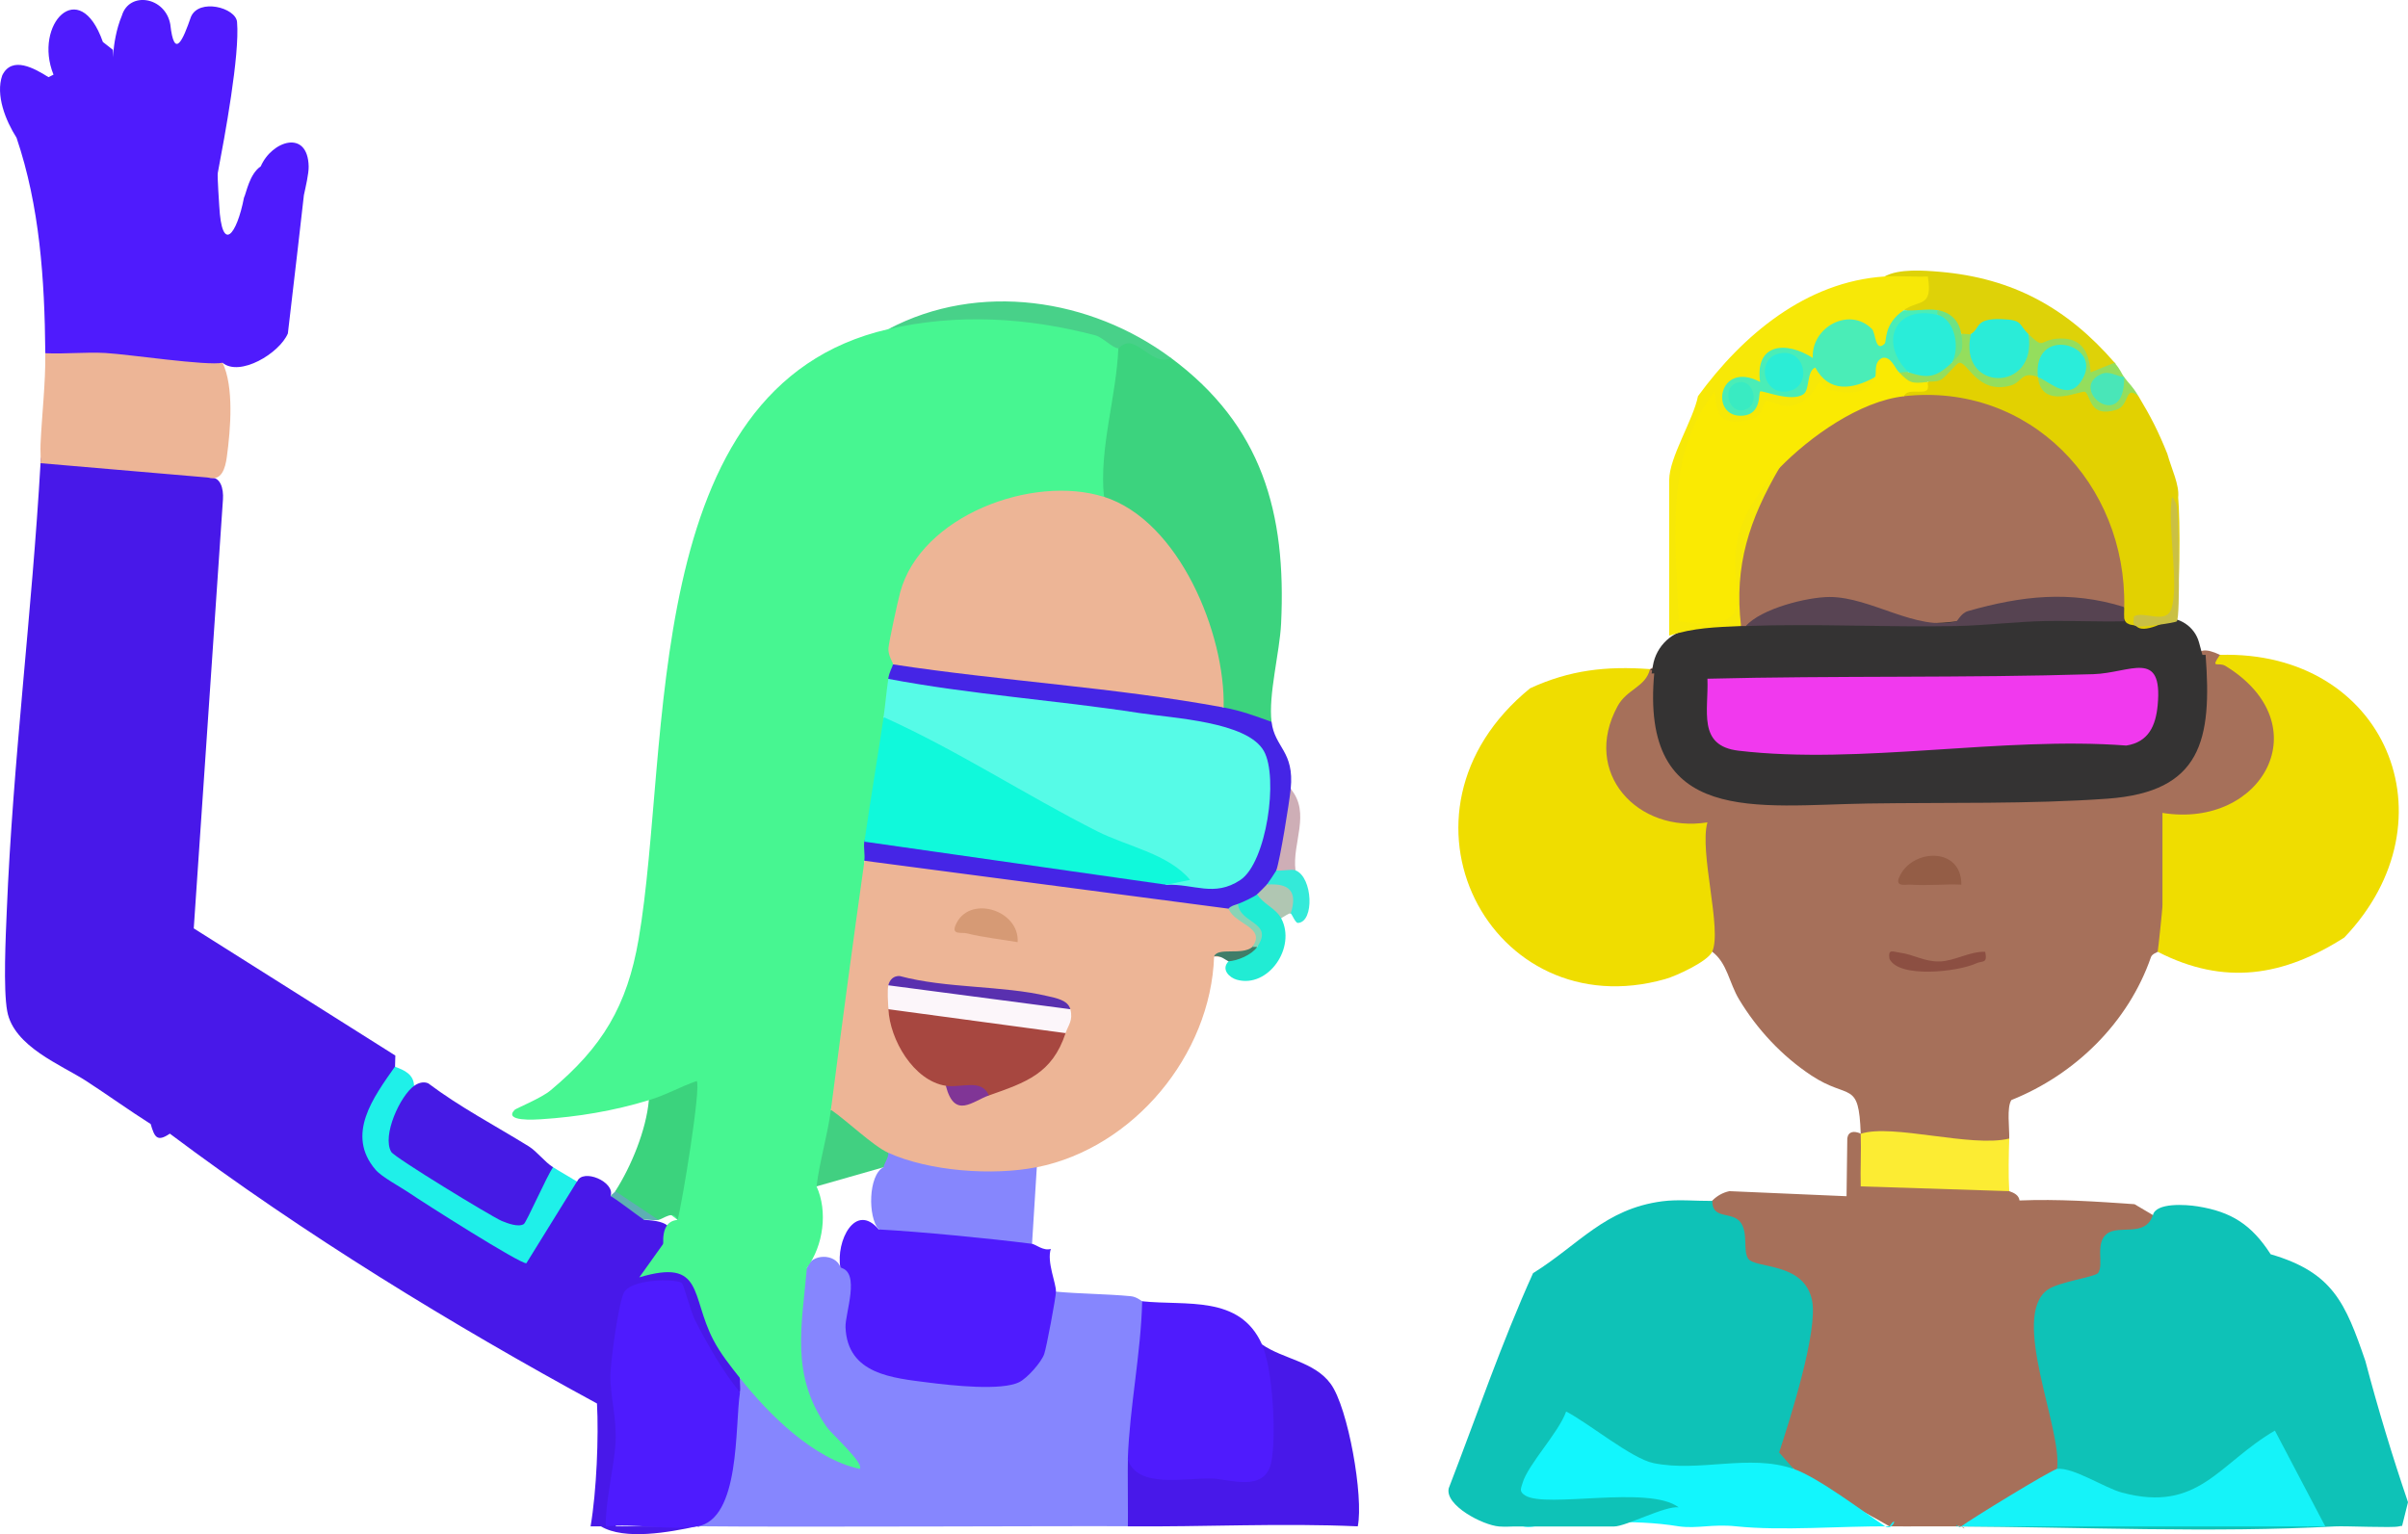 <?xml version="1.0" encoding="UTF-8"?><svg id="Layer_2" xmlns="http://www.w3.org/2000/svg" viewBox="0 0 323.13 205.93"><defs><style>.cls-1{fill:#88d4b6;}.cls-2{fill:#f7e807;}.cls-3{fill:#461ae5;}.cls-4{fill:#584453;}.cls-5{fill:#efdd00;}.cls-6{fill:#cac044;}.cls-7{fill:#2bedd6;}.cls-8{fill:#4aedb7;}.cls-9{fill:#fcec33;}.cls-10{fill:#945d46;}.cls-11{fill:#56fbe7;}.cls-12{fill:#8686fe;}.cls-13{fill:#41d081;}.cls-14{fill:#39ebc2;}.cls-15{fill:#4f1bfd;}.cls-16{fill:#0ec2b7;}.cls-17{fill:#15f3f9;}.cls-18{fill:#5eafb3;}.cls-19{fill:#21ecd4;}.cls-20{fill:#3bd37d;}.cls-21{fill:#8686fd;}.cls-22{fill:#2aecd8;}.cls-23{fill:#8c4f42;}.cls-24{fill:#4f1bfe;}.cls-25{fill:#94de5d;}.cls-26{fill:#34ead9;}.cls-27{fill:#48d189;}.cls-28{fill:#10f9db;}.cls-29{fill:#2aedda;}.cls-30{fill:#3cd37e;}.cls-31{fill:#47f691;}.cls-32{fill:#b0c6b2;}.cls-33{fill:#faea02;}.cls-34{fill:#4e1bfe;}.cls-35{fill:#12f6fd;}.cls-36{fill:#29edd9;}.cls-37{fill:#ded208;}.cls-38{fill:#a74740;}.cls-39{fill:#d69a75;}.cls-40{fill:#5930af;}.cls-41{fill:#a6705a;}.cls-42{fill:#fcf6fa;}.cls-43{fill:#564351;}.cls-44{fill:#6fe283;}.cls-45{fill:#343333;}.cls-46{fill:#f139ee;}.cls-47{fill:#4818e9;}.cls-48{fill:#1ff0e9;}.cls-49{fill:#ceaeb6;}.cls-50{fill:#3f7d69;}.cls-51{fill:#e2d101;}.cls-52{fill:#edb596;}.cls-53{fill:#49e6b8;}.cls-54{fill:#4525e6;}.cls-55{fill:#803596;}</style></defs><g id="illustrations"><path class="cls-47" d="M27.94,64.11c1.68-.28,2.07,1.5,1.98,2.9l-3.92,57.6,27.05,17.07-.04,1.49.65,1.32c-2.49,3.37-5.92,8.66-1.75,12.14,1.55,1.3,17.09,11.4,18.16,11.3l5.79-9.22,1.58-.11c.73-1.84,5.14.02,4.5,1.93,1.37.04,4.13,1.9,4.5,3.21,3.48.13,4.33,1.2,2.57,3.21,1.03.5.97,1.31-.16,2.44,4.19.35,6.81,3.54,7.87,9.55,1.79,2.1,2.64,4.1,2.57,6.01.68,1.07.68,1.72,0,1.93l-1.88-.31c-3-4.1-5.47-8.57-6.98-13.36-1.66-.16-3.41-.1-4.98.49-2.46.94-2.32,16.7-1.54,19.4l-1.29,11.77h10.88c.56.18.55-.25,0,0-3.67.79-9.68,1.9-12.86,0h-1.39c.81-4.72,1.1-12.1.86-16.49-19.39-10.53-39.36-22.74-57.32-36.22-1.72,1.18-2.06.45-2.57-1.29-2.92-1.85-5.76-3.9-8.67-5.79-3.29-2.13-9.71-4.6-10.58-9.35-.55-2.97-.2-10.13-.06-13.49.82-20.06,3.39-40.08,4.53-60.07,0-.3.01-.6.12-.85.44-1.01,20.44.97,21.73,1.43l.64,1.35Z"/><path class="cls-52" d="M29.86,48.68c1.55,3.21,1.09,8.89.58,12.64-.21,1.55-.71,3.31-2.5,2.78l-22.5-1.93c.05-.85-.04-1.72,0-2.57.19-4.1.68-8.09.64-12.21,2.09-1.41,4.8-1.85,8.12-1.31l14.68,1.39.98,1.2Z"/><path class="cls-41" d="M249.69,152.17c1.25,1.38,1.72,3.32,1.4,5.83l17.64.57.89,1.31c.67.23,1.29.55,1.38,1.25,5.15-.21,10.3.14,15.43.5l2.47,1.46c.98,2.13-.87,3.36-5.55,3.68.41,4.31-2.04,6.68-7.35,7.12-1.81,1.59-2.33,3.91-1.57,6.96l2.91,14.44c.24.95-.38,1.5-1.3,1.86.1.49.21,1.19-.13,1.42-3.43,2.22-8.75,5.42-12.72,6.3.82.74.3-.24-.64,0-2.99-.02-6.01.03-9,0-3.96-2.29-8.26-4.53-12.61-6.26l-.24-1.46c-1.77-.68-2.8-1.57-3.09-2.67l3.71-13.46c1.21-6.48,1.47-9.12-6.22-10.34-1.73-.97-2.57-2.91-2.52-5.83-3.73-1.08-4.67-2.31-2.81-3.7.65-.65,1.41-1.08,2.3-1.27l15.72.68.1-7.78c.14-.93.89-1.02,1.79-.63Z"/><path class="cls-16" d="M288.9,163.1c.4-1.71,4.41-1.43,5.98-1.18,4.56.72,7.27,2.47,9.82,6.43,8.34,2.43,10.03,6.52,12.71,14.33,1.69,6.4,3.6,12.72,5.72,18.95l-.81,3.25c-.06.04.26-.18-.43,0-.81.22-7.13-.08-8.57,0-16.25.89-34.34.09-50.78,0-.03-.63.18.38.64,0l4.92-2.51,41.65,2.51-5-11.03c-9.62,8.64-15.96,11.15-27.96,4.63l-.75-1.31c.74-5.37-6.36-20.49-1.25-24.07,1.51-1.06,6.39-1.7,6.76-2.24.81-1.18-.47-3.97,1.17-5.25s5.17.53,6.17-2.51Z"/><path class="cls-35" d="M240.69,197.16c3.31,1.15,9.39,5.79,12.29,7.71,1.04.69,1.77-1.73.57,0-6.42-.05-14.41.64-20.57,0-3.24-.34-5.21.35-7.71,0-6.29-1.03-12.74-.42-19.34,0-7.69,1.49,3.08-16.11,3.91-16.37l1.8.29c7.21,5.82,13.07,7.95,22.51,6.25,2.77-.31,4.48.31,6.55,2.12Z"/><path class="cls-15" d="M13.79,5.62l1.36,1.07c.1,3.49-.36-.87,1.21-4.61,1-3.29,5.82-2.52,6.49,1.18.54,4.87,1.72,2.05,2.77-.99,1.07-2.54,6.02-1.25,6.19.68.38,4.45-1.66,15.38-2.59,20.29-.07.37.2,4.39.2,4.39.35,6.49,2.35,3.9,3.32-1.1.32-.63.72-3.17,2.25-4.2,1.48-3.43,6.31-5.03,6.43,0,.02.98-.41,2.79-.64,3.86,0,0-1.44,12.7-2.15,18.57-1.15,2.69-6.46,5.85-8.77,3.93-2.04.45-12.64-1.14-15.72-1.31-2.67-.15-5.39.16-8.06.03-.09-9.97-.75-19.72-3.86-28.92C.75,16.18-.62,12.76.3,10.12c1.3-2.68,4.34-.94,6.21.24l.67-.34c-2.73-6.72,3.47-13.37,6.62-4.4Z"/><path class="cls-16" d="M229.77,161.17c-.04,2.61,2.7,1.35,3.82,2.93,1.01,1.43.29,3.73.98,4.81.91,1.43,7.47.4,8.58,5.59.87,4.06-2.98,16.12-4.41,20.45l1.95,2.22c-5.95-2.07-12.65.48-18.82-.79-2.94-.61-8.78-5.43-11.71-6.92-1.01,2.85-5.12,7.1-5.85,9.6-.22.77-.5,1.13.36,1.67,2.83,1.76,16.6-1.43,20.59,1.59-1.78-.25-7.06,2.57-8.68,2.57h-13.5c-.22,0-1.08.06-1.9,0-2.22-.17-7.33-2.85-6.77-5.14,3.71-9.61,7.09-19.54,11.31-28.86,6.16-3.83,9.62-8.64,17.34-9.65,2.09-.28,4.54-.03,6.7-.05Z"/><path class="cls-12" d="M112.78,170.17c2.63-.49,2.66.46,2.68,2.96-2.8,9.86,3.06,10.61,10.88,11.36,9.92.96,13.01.96,14-10.52l1.37-.6c3.25.3,6.8.3,10.02.61.84.08,1.42.66,1.55.67l.82,1.22c.04,6.36-.11,14.27-2.74,19.99.97,1.78.97,8.64,0,9-6.75-.06-44.58.14-57.85,0h.06c3.33-3.52,4.77-11.05,4.31-17l1.42-1c.09-.6-.06-1.31,0-1.93l1.68.03c3.06,3.69,6.53,7.15,10.78,9.45-6.37-6.3-6-14.97-4.85-23.22l1.39-1.05c.53-1.87,3.84-1.98,4.5,0Z"/><path class="cls-47" d="M169.34,180.45c2.88,2,7.03,2.28,9.23,5.3,2.34,3.21,4.43,15.13,3.63,19.12-10.2-.46-20.69.09-30.85,0,.03-1.07-.04-7.93,0-9,1.89,1.51,16.31,2.14,17.33,1.39,1.91-1.43.65-12.97-.21-15.51l.88-1.3Z"/><path class="cls-31" d="M150.06,46.76c.3.24.59.49.82.79.54.71-1.12,15.62-1.56,17.63l-1.18,1.5-1.29.97c-13.36-2.59-27.01,6.04-26.09,20.38l-.91,1.15c1.37,1.18,1.11,1.78-.64,1.93,1.61,1.68,1.36,3.93-.64,5.14,1.27,5.23.11,12.04-2.57,16.71,1.73.78,1.77,1.8,0,2.57.45,11.15-1.1,22.79-4.5,33.42,1.67,2.57.33,8.28-1.93,10.28,1.53,3.33.93,7.98-1.29,10.93-.7,7.93-2.22,14.42,2.69,21.42.59.84,5.12,4.93,4.38,5.58-6.23-1.36-12.17-7.3-16.07-12.21-1.28-1.62-2.6-3.27-3.56-5.11-3.09-5.94-1.23-10.98-9.93-8.39l3.21-4.5c-.09-2.03.55-3.1,1.93-3.21l-1.11-.84,2.41-15.66c-2.11,1.1-3.83,1.24-5.16.43-4.73,1.44-9.51,2.24-14.47,2.56-.73.05-5.11.34-3.53-1.27.19-.19,3.56-1.56,4.8-2.6,6.95-5.79,10.29-11.33,11.83-20.31,4.44-25.87-.1-74.17,33.5-81.87,9.1-3.55,18.89-2.91,28.11-.23,1.36.4,3.14,1.2,2.74,2.8Z"/><path class="cls-34" d="M93.5,204.88c-3.6.57-8.45-.42-12.21,0-.1-3.11,1.14-8.16,1.31-11.22.18-3.29-.72-6.24-.69-8.99.02-1.96,1.04-9.49,1.79-11.12.88-1.9,6.84-1.96,7.79-1.35.23.15,1.26,4,1.77,4.98,1.64,3.21,3.75,6.93,6.04,9.71-.71,4.56.09,17.06-5.78,18Z"/><path class="cls-48" d="M55.57,145.74l.3,1.45c-1.11,1.2-3.07,5.23-2.35,6.61.43.82,15.19,9.94,15.95,9.4l3.24-6.54h1.5c.99.63,2.21,1.3,3.21,1.93l-6.79,10.97c-.91.06-13.85-8.17-15.66-9.41-1.26-.86-3.72-2.15-4.57-3.14-4.05-4.72-.28-9.74,2.59-13.83,1.28.45,2.54,1.04,2.57,2.57Z"/><path class="cls-18" d="M88.36,163.74c-.56.11-1.32-.08-1.93,0-1.38-.96-3.22-2.42-4.5-3.21.17-.24.5-.42.64-.64,1.46-1.46,6.38,1.92,5.78,3.86Z"/><path class="cls-17" d="M276.04,197.16c2.16-.25,6.34,2.54,8.71,3.18,10.3,2.76,12.96-3.92,20.52-8.32l6.76,12.86h-48.85c.9-.74,12.14-7.63,12.86-7.71Z"/><path class="cls-9" d="M269.62,152.81c-.07,2.26-.13,4.83,0,7.07l-19.93-.64c-.06-2.35.08-4.73,0-7.07l.35-1.42c6.21.2,12.43.52,18.65.94l.92,1.13Z"/><path class="cls-41" d="M297.9,87.89c10.36,3.73,11.85,17.39.88,21.62-2.33.9-7.56,2.3-8.6-.41.49.07,1.25.21,1.29.56.27,2.4.26,8.65,0,11.08l-1.29.9c1.99.56,1.35,5.79-.64,6.11-.01.06-.75.27-.9.71-3.04,8.79-10.17,15.77-18.73,19.19-.65.97-.25,3.79-.29,5.17-5.07,1.25-15.7-2.04-19.93-.64-.25-7.31-1.54-4.46-6.63-7.83-3.93-2.6-7.28-6.19-9.7-10.22-1.32-2.19-1.58-4.87-3.59-6.38l-1.04-.94c-.15-5.04-.6-10.02-1.37-14.96-13.25.58-18.54-16.35-5.94-22.02.54-.38,1.09-.43,1.65-.09-.69,12.94,3.38,16.66,15.59,17.09,14.58.51,32.04.14,46.54-1.18,9.55-.87,10.28-9.47,9.59-17.28.13-1.24,1.17-1.4,3.12-.47Z"/><path class="cls-52" d="M164.85,121.96c1.45.68,5.71,3.4,3.21,5.14-1.17,1.07-2.88,1.5-5.14,1.29-.46,13.24-10.84,25.69-23.78,28.28l-1.07,1.49c-6.07.8-12.36.33-18.14-1.73l-.72-1.69c-2.09,1.53-7.51-3.3-7.71-5.78,1.43-11.06,2.94-22.38,4.5-33.42l.75-1.18c15.8,2.3,31.63,4.38,47.5,6.23l.6,1.38Z"/><path class="cls-45" d="M229.47,93.9c1.25.84-6.48-3.97-7.84-3.48l.17-1.04c.43-2.71,2.65-4.75,5.39-5.03,2.15-.22,4.39-.7,5.77-1.14,0,0,16.57-.66,23.95.4,0,0,21.97-2.53,27.58-1.04.07.02,3.94.62,5.68.41,2.23-.27,4.33,1.09,4.92,3.26l.7,2.57"/><path class="cls-45" d="M295.97,87.89c.87,11.41-.54,18.4-13.15,19.31-10.37.75-21.73.49-32.13.65-14.92.22-30.69,3.17-28.69-17.67l-.59-.36"/><path class="cls-5" d="M221.41,89.82c-.59,2.42-3.08,2.64-4.35,4.97-4.86,8.95,2.71,17.09,12.06,15.59-1.13,3.95,2,14.38.64,17.36-.6,1.31-4.8,3.25-6.29,3.67-23.42,6.65-38.68-22.31-18.14-39.03,5.32-2.45,10.22-3,16.07-2.57Z"/><path class="cls-5" d="M314.61,125.82c-8.16,5.22-16.11,6.53-25.07,1.93.07-.31.64-5.79.64-6.11v-12.53c13.4,2.17,21.25-11.88,8.45-19.73-.95-.58-2.08.47-.74-1.48,22.21-.66,31.76,22.14,16.71,37.92Z"/><path class="cls-30" d="M157.13,48.04c12.23,9.08,15.5,20.78,14.78,35.67-.18,3.81-1.73,9.6-1.28,13.18-1.52,1.43-5.83.02-6.43-1.93l-1.28-1.03c-.59-9.83-4.93-21.15-14.22-25.68l-.56-1.57c-.66-6.52,1.66-13.36,1.93-19.93-1.13-3.52,3.78-.28,5.39.78l1.69.51Z"/><path class="cls-24" d="M117.92,165.03l1.24-1.22c6.1.4,12.22,1,18.29,1.72l1.04,1.42c.46.06,1.55,1,2.52.68-.57,1.74.73,4.65.69,5.74-.02.81-1.28,7.55-1.58,8.38-.41,1.14-2.27,3.21-3.32,3.75-2.38,1.22-9.19.45-12.13.08-4.86-.62-10.96-1.09-11.21-7.44-.07-1.83,2.06-7.42-.69-7.99-.63-3.58,2.01-8.84,5.14-5.14Z"/><path class="cls-15" d="M169.34,180.45c1.47,3.29,1.94,12.23,1.27,15.73-.81,4.25-5.63,2.32-8.03,2.27-3.66-.08-10,1.37-11.24-2.58.24-7.02,1.76-14.17,1.93-21.21,5.92.63,13.09-.88,16.07,5.78Z"/><path class="cls-51" d="M258.69,51.26c1.77-1.05,3.48-2.16,5.13-3.31,2.07,4.62,5.86,3.93,9.01,1.17l.64,1.5c1.62,2.59,4.31,2.72,6.66.86.51,4.23,4.18,4.5,5.63.51l1.21,1.2c1.66,2.77,2.65,4.7,3.86,7.71.6,2.14,1.64,4.17,1.46,5.88.25,2.3.37,14.81-.62,15.86-.86.91-4.08,2.41-4.94,1.44-.15-.22-.84-.13-1.16-.37-.57-.12-1.07-1.93-.53-2.23l-1.29-1.37c-.27-14.51-11.93-26.73-26.76-25.75l-1.51-1.16c-.29-.61-.28-1.17.12-1.67,1.87.74,2.4.45,3.09-.26Z"/><path class="cls-54" d="M164.2,94.96c2.41.45,4.17,1.12,6.43,1.93.44,3.51,3.08,3.91,2.57,9,.4,1,.43,2.06.42,3.13-.02,2.03-.51,7.49-2.35,7.79,1.36,1.04.93,1.69-1.29,1.93.89,1.61.32,2.18-1.29,1.29.44,1.96-1.23,2.75-2.57,1.29.42,1.44-.23,1.7-1.29.64l-48.85-6.43c.12-.81-.12-1.76,0-2.57.13-.5.42-1.23.77-1.19,11.21,1.2,24.51,2.91,35.53,5.08,2.41-.1,3.8.53,4.19,1.9,2.41-.55,4.91-.84,7.49-.89,5.28-1.06,8.4-18.23.53-18.89-14.36-2.34-28.88-4.57-43.59-6.67l-1.71-1.18c.14-.94.6-1.67.64-1.93.7-.23,1.4-.43,2.12-.55s1.39-.21,2.06-.14c12.15,1.28,24.29,2.83,36.39,4.52,1.39.4,2.65,1.06,3.78,1.96Z"/><path class="cls-3" d="M74.22,156.67c-.79,1.06-3.57,7.4-3.93,7.63-.72.45-2.17-.09-2.96-.42-1.34-.57-14.39-8.51-14.83-9.27-1.27-2.18,1.21-7.55,3.08-8.87.54-.38,1.24-.62,1.89-.33,4.24,3.19,8.96,5.66,13.46,8.44,1.16.72,2.14,2.1,3.29,2.82Z"/><path class="cls-21" d="M139.13,156.67l-.64,10.28c-5.73-.73-14.99-1.63-20.57-1.93-1.48-1.64-1.42-7.29.64-8.36-1.4-1.13-1.09-1.76.64-1.93,5.5,2.49,14.03,3.11,19.93,1.93Z"/><path class="cls-2" d="M252.9,37.11c7.25-2.25,11,3.36,2.57,4.5-1.44,1.63-2.1,3.49-1.97,5.58l-1.88.2c-5.08-9.79-12.33,6.15-1.17,2.39l1.17.84c1.33,3.7-4.61,3.84-7.28,2.65-1.49,2.14-3.96,3.07-6.43,2.1-1.85,2.85-6.37,3.65-8.38.65-3.62,3.12-4.45,24.03-2.66,26.26.31.38,5.95.41,4.96-2.13-1.98-3.37,2.4-17.01,5.44-17.6.53-.1,1.03.04,1.5.27l.35,1.99c-3.05,5.37-4.88,11.31-4.36,17.53l-1.13,1.69c-3.38.15-6.34.22-9.64,1.29v-20.89c0-3.04,3.24-8.09,3.86-11.25,5.97-8.18,14.5-15.39,25.07-16.07Z"/><path class="cls-37" d="M283.76,48.68c.88.3-3.44,2.25-3.65,2.12.65-5.44-3.7-5.75-7.24-3.79l-.68-2.19c-.43.38-1.02.65-1.44.34-1.58-1.16-3.32-2.06-4.78.05l-1.49-.39c-.36,1.7-.84,1.67-1.29,0-.82-1.29-1.89-2.36-3.21-3.21-1.74.43-3.24.43-4.5,0,2.15-1.44,3.88-.3,3.22-4.5-1.91.08-3.88-.12-5.79,0,1.86-1.07,5.29-.81,7.38-.63,9.83.84,17.11,4.87,23.47,12.2Z"/><path class="cls-20" d="M87.07,147.67c2.38-.72,4.14-1.78,6.42-2.57.63.7-1.99,16.69-2.57,18.64-.52-1.38-1.88-.14-2.57,0l-5.78-3.86c2.14-3.33,4.15-8.23,4.5-12.21Z"/><path class="cls-27" d="M157.13,48.04c-2.01,1.05-3.86-1.76-5.53-1.95-.87-.1-1.44.66-1.54.66-.7.01-2.1-1.48-3.08-1.74-9.12-2.4-18.5-2.96-27.77-.83,12.13-6.43,27.16-4.14,37.92,3.86Z"/><path class="cls-19" d="M171.92,123.25c2.08,3.92-1.75,9.44-5.96,8.25-.96-.27-2.15-1.36-1.11-2.46.84-.68,2.12-1.32,3.86-1.93l.03-2.15c-2.26-1.45-3.12-2.66-2.6-3.64.64-.23,2.09-.91,2.57-1.29,1.85-.58,4.37,1.32,3.21,3.21Z"/><path class="cls-25" d="M264.47,44.83l1.13.93c-.54,5.09,5.72,4.85,5.39-.07l1.19-.86c2.36,2.24,1.29.73,4.21.61s3.98,1.83,4.15,4.54l3.21-1.29c.85.98.87,1.36,1.29,1.93q-1.7,1.41,0,0c.73.99,1.03,1.07,1.93,2.57-1.92-1.62-1.11,1.27-3.02,1.83-3.6,1.06-3.33-1.82-4.14-2.42-.44-.32-5.85,2.56-6.34-1.98q1.59-1.16,0,0c-2.22-.89-2.1.71-3.7,1.14-4.43,1.21-5.75-3.3-6.89-3.06-.35.07-1.58,1.7-2.33,2.21-.63.43-1.73.25-1.87.35-1.37,1.35-5.12,1.37-3.86-1.29-.31-.88.12-.88,1.29,0,1.98-1.05,3.91-1.47,5.78-1.29.71-1.15,1.13-2.44,1.29-3.86.38-.08,1.07.13,1.29,0Z"/><path class="cls-49" d="M173.84,116.82c-.15,1.82-1.96,1.5-2.57,0,.51-1.43,1.74-9.08,1.93-10.93,2.73,3.25.17,7.26.64,10.93Z"/><path class="cls-26" d="M173.84,116.82c2.34.91,2.56,6.97.32,7.06-.34.01-.8-1.21-.96-1.27-.83-.34-1.18-1.09-1.04-2.26-1.28-.2-2.01-.73-2.17-1.6.17-.22,1.25-1.82,1.29-1.93.72.14,2.03-.21,2.57,0Z"/><path class="cls-32" d="M173.2,122.6c-.21-.08-.96.49-1.29.64-.7-1.32-2.46-1.93-3.21-3.21.1-.07,1.2-1.18,1.29-1.29,3.04-.26,4.17.94,3.21,3.86Z"/><path class="cls-50" d="M168.7,127.1c-.71,1.05-2.62,1.86-3.86,1.93-.1,0-1.25-.97-1.93-.64.52-1.32,3.75-.09,5.14-1.29.2-.32.41-.32.64,0Z"/><path class="cls-52" d="M148.13,66.68c10.12,3.21,16.31,18.41,16.07,28.28-14.57-2.7-29.69-3.54-44.35-5.78.02-.15-.72-1.25-.63-2.19.11-1.06,1.24-6.24,1.57-7.47,2.76-10.29,17.76-15.87,27.34-12.83Z"/><path class="cls-11" d="M156.49,118.75c-.24-.62-.21-1.2.37-1.47-11.98-5.47-24.4-11.68-36.05-18.55-.97-.58-1.64-1.54-2.25-2.47.25-1.7.39-3.46.64-5.14,11.12,2.11,22.49,2.85,33.66,4.58,4.58.71,14.51,1.15,16.74,5.11,1.99,3.54.35,14.98-3.16,17.31s-6.18.49-9.97.64Z"/><path class="cls-28" d="M118.57,96.25c9.9,4.45,19.03,10.46,28.69,15.34,4.04,2.04,9.51,3,12.44,6.51l-3.21.65-40.49-5.78c.79-5.58,1.78-11.33,2.57-16.71Z"/><path class="cls-13" d="M119.21,154.74c.04.66-.59,1.45-.64,1.93l-9,2.57c.42-3.42,1.49-6.89,1.93-10.28,2.09,1.4,5.61,4.83,7.71,5.78Z"/><path class="cls-10" d="M263.19,118.74c-2.23-.11-4.53.17-6.76,0-.7-.05-2.14.36-1.59-.96,1.64-3.91,8.4-4.18,8.35.95Z"/><path class="cls-23" d="M266.4,127.75c.31,1.67-.31,1.13-1.28,1.58-2.41,1.11-10.32,2.01-11.57-.63-.24-1.43.5-.94,1.46-.82,1.72.22,3.25,1.22,5.26,1.17s4.05-1.37,6.13-1.3Z"/><path class="cls-38" d="M142.99,138.67c-1.8,5.46-5.33,6.61-10.28,8.36-2.37.34-4.3-.09-5.78-1.29-4.37-.68-7.53-6.25-7.71-10.28.07-.49.29-1.24.6-1.22,2.75.21,21.8,2.24,22.6,3.05l.58,1.38Z"/><path class="cls-42" d="M143.63,135.46c.4,1.53-.29,2.13-.64,3.21l-23.78-3.21c-.04-.86-.17-2.53,0-3.21.1-.22.28-.35.5-.44,1.24-.54,21.18,2.46,23.93,3.66Z"/><path class="cls-40" d="M143.63,135.46l-24.43-3.21c.19-.76.72-1.3,1.55-1.24,6.2,1.67,13.74,1.25,19.82,2.69,1.06.25,2.74.52,3.06,1.76Z"/><path class="cls-39" d="M136.56,126.46c-2.26-.39-4.61-.63-6.85-1.19-.66-.16-2.03.25-1.5-1.05,1.71-4.21,8.62-2.13,8.35,2.24Z"/><path class="cls-55" d="M126.92,145.74c2.07.32,4.8-1.02,5.78,1.29-2.23.79-4.6,3.23-5.78-1.29Z"/><path class="cls-1" d="M166.13,121.32c.2,2.67,4.88,2.41,2.57,5.78h-.64c1.88-2.68-2.36-2.98-3.21-5.14.35-.39.82-.47,1.29-.64Z"/><path class="cls-41" d="M255.48,53.18c16.88-1.88,29.9,11.79,29.57,28.28l-1.91.75c-6.99-1.2-13.85-.8-20.59,1.18-4.96.64-9.97.05-15.04-1.78-4.46-.13-8.88.68-13.24,2.42-.21,0-.43,0-.64,0-.96-8.13,1.14-14.34,5.14-21.21-.36-3.02,5.36-6.39,8.07-7.88,2.3-1.26,4.81-2.29,7.36-2.87l1.29,1.1Z"/><path class="cls-46" d="M229.12,91.1c17.22-.43,34.55-.08,51.77-.61,4.97-.15,9.36-3.47,8.65,4.15-.26,2.77-1.22,4.96-4.21,5.43-16.59-1.27-35.74,2.62-52.04.69-5.56-.66-3.99-5.39-4.17-9.66Z"/><path class="cls-4" d="M262.55,83.39c.56.18.55.4,0,.64-9.39.19-18.88-.35-28.28,0,2.06-2.34,8.24-3.9,11.25-3.9,5.58,0,11.64,4.63,17.03,3.26Z"/><path class="cls-43" d="M285.04,81.47c0,.21.02.43,0,.64-.03.42.04.86,0,1.28-3.53.08-7.1-.1-10.64-.03-3.78.07-8.14.6-11.87.67v-.64c.17-.04.63-1.11,1.56-1.37,7.14-2.03,13.67-2.81,20.93-.55Z"/><path class="cls-6" d="M292.11,83.39c-.17.21-4.72.84-5.38.68-.76-.19-.28-1.14-.4-1.32,1.36-.84,4.32,1.16,5.05-1.06,1.08-3.26-.6-11.17.09-15.01.01.08.56.58.68,1.54.2,1.61.45,14.59-.04,15.17Z"/><path class="cls-33" d="M254.83,49.97c1.35,1.34,1.58,1.6,3.86,1.29-.07.05.19.87-.13,1.12-.68.53-2.6-.3-3.08.81-5.93.66-12.64,5.45-16.71,9.64-2.25,2.31-4.95,6.31-5.6,9.5-1.49,7.28,3.79,12.6-7.9,11.07-.35-10.44-2.05-22.07,4.83-30.85.21,3.29.85,4.58,4.48,3.84,2.23-.45,1.86-2.15,2.35-2.51.34-.25,1.94.62,2.82.62,3.19,0,4.03-3.2,4.48-3.21.14,0,.8.97,1.44,1.1,2.43.48,4.77.67,5.96-1.77-3.59-2.7,2.68-6.17,3.21-.64Z"/><path class="cls-8" d="M259.98,41.61c.56.18.55.4,0,.64l-.93,1.13c-3.83-.57-4.83,2.53-2.46,5.23l-.47,1.36c-.32-.11-.89.07-1.29,0-.57-.57-1.08-2.19-2.24-1.93-1.23.55-.72,2.04-.97,2.57-3.06,1.7-6.19,2.13-8.03-1.28-1.18.51-.72,2.96-1.57,3.57-1.62,1.16-5.61-.57-5.82-.36-.25.25.2,3.02-2.29,3.25-4.54.42-3.45-7.53,2.28-4.53-.72-5.16,3.46-5.55,7.07-3.21-.23-4.15,4.92-6.94,7.94-3.89.51.51.42,3.23,1.7,1.97.31-.3-.19-2.65,2.58-4.5,1.42.15,3.15-.22,4.5,0Z"/><path class="cls-22" d="M272.19,44.83c1.32,7.94-9.53,7.84-7.71,0,1.31-.78.46-2.14,4.19-1.99,2.85.11,2.14.68,3.52,1.99Z"/><path class="cls-44" d="M263.19,44.83c.33,2.2.09,2.55-1.29,3.86l-.93-1.03c.12-1.76-.21-3.55-1-5.4v-.64c1.78.29,2.95,1.44,3.21,3.21Z"/><path class="cls-29" d="M273.47,50.61c-.75-6.9,8.4-4.55,6.12,0-1.78,3.56-4.31.73-6.12,0Z"/><path class="cls-53" d="M285.04,50.61c.12,7.61-7.48,1.74-3.2-.35,1.21-.59,2.06.24,3.2.35Z"/><path class="cls-36" d="M259.98,42.26c2.36.56,3.09,4.49,1.93,6.43-2.16,2.05-3.28,2.1-5.78,1.29-4.03-3.86-1.96-9.1,3.86-7.71Z"/><path class="cls-7" d="M238.58,47.49c3.55-.99,4.69,4.11,1.65,4.96-3.55.99-4.69-4.11-1.65-4.96Z"/><path class="cls-14" d="M233.39,51.3c1.99-.34,2.92,3.34.47,3.76-1.99.34-2.92-3.34-.47-3.76Z"/></g></svg>